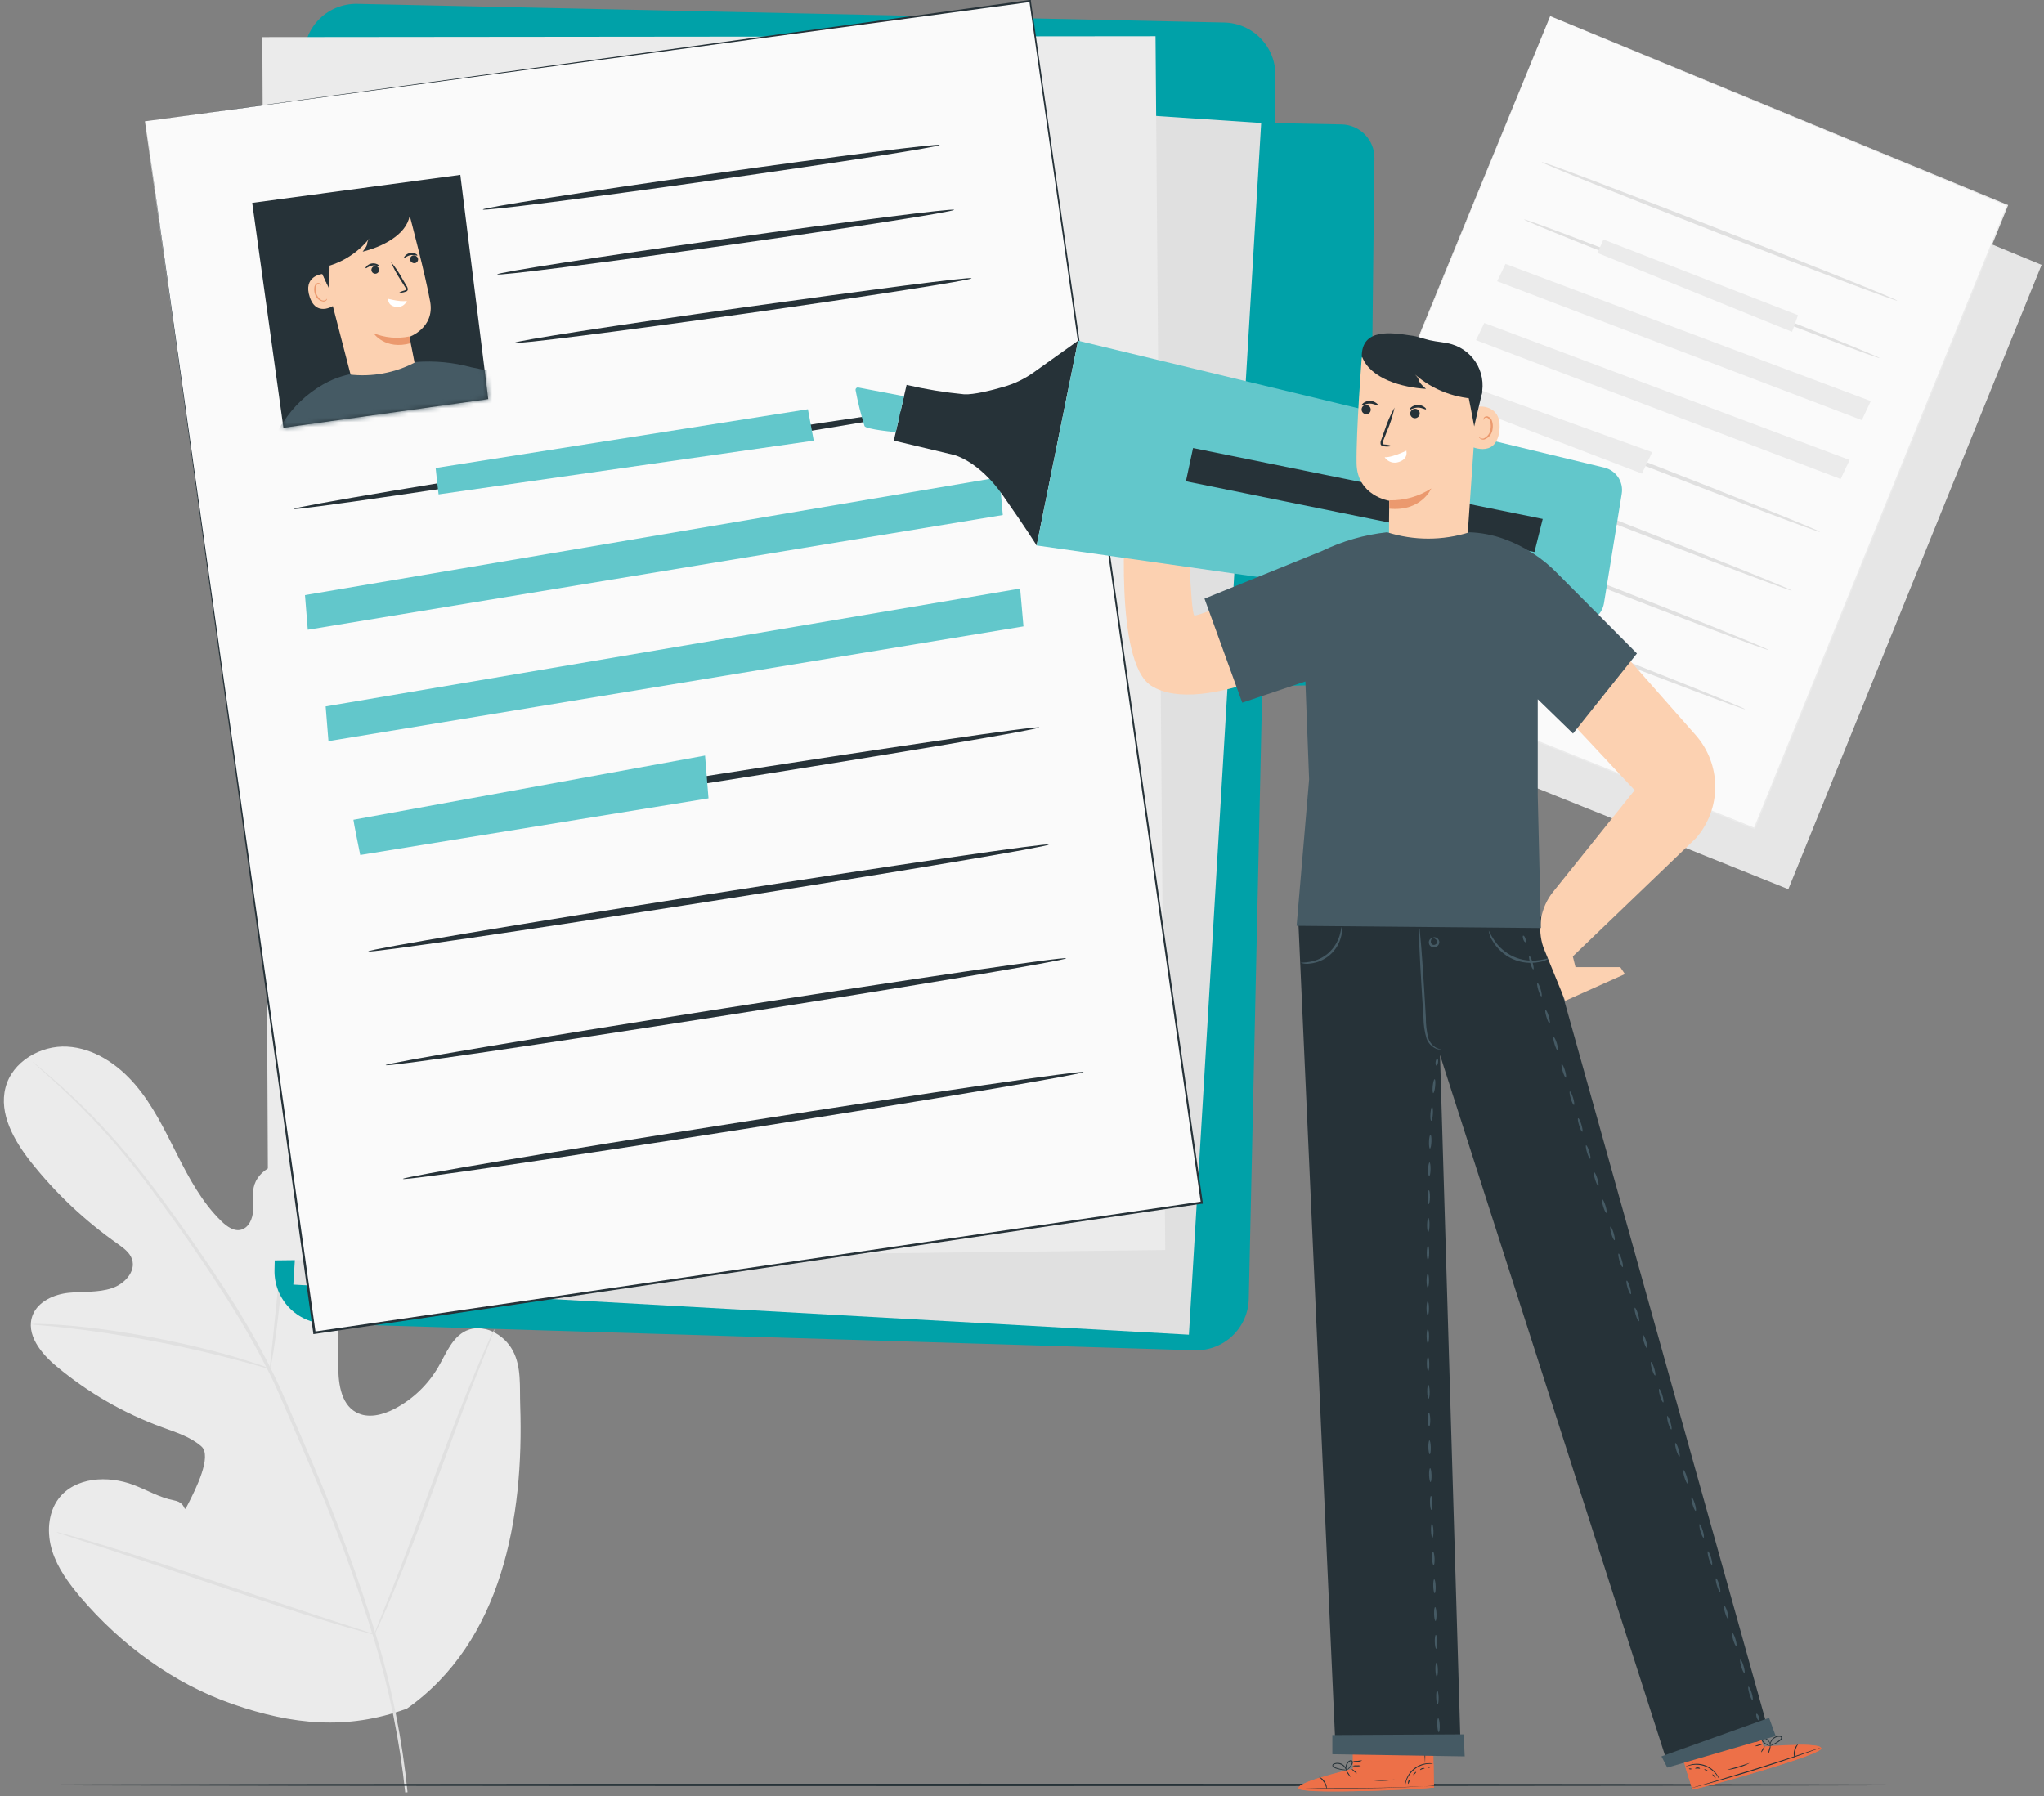 <svg width="438" height="385" viewBox="0 0 438 385" fill="none" xmlns="http://www.w3.org/2000/svg">
<rect x="0" y="0" width="438" height="385" fill="#808080" stroke="none"/>
<g clip-path="url(#clip0)">
<path d="M87.014 366.31C107.614 351.92 112.294 325.21 111.474 301.19C111.334 297.19 111.774 292.96 109.874 289.44C107.974 285.92 103.514 283.52 99.874 285.21C96.874 286.61 95.604 290.08 93.934 292.94C91.714 296.768 88.455 299.889 84.534 301.94C81.984 303.26 78.834 304.07 76.314 302.68C72.854 300.78 72.444 296 72.474 292.01C72.514 284.583 72.557 277.154 72.604 269.72C72.604 265.72 72.604 261.67 71.404 257.88C70.204 254.09 67.404 250.59 63.634 249.52C59.864 248.45 55.154 250.65 54.354 254.52C54.014 256.14 54.354 257.83 54.234 259.52C54.114 261.21 53.354 263.01 51.784 263.52C50.214 264.03 48.594 262.86 47.404 261.69C43.294 257.69 40.504 252.48 37.894 247.32C35.284 242.16 32.754 236.89 29.014 232.5C25.274 228.11 20.114 224.63 14.414 224.31C8.714 223.99 2.614 227.51 1.174 233.11C-0.266 238.71 3.004 244.43 6.574 248.98C11.9 255.708 18.172 261.629 25.194 266.56C26.444 267.46 27.814 268.42 28.294 269.9C29.154 272.55 26.634 275.19 24.014 276.07C21.014 277.07 17.824 276.75 14.714 277.07C11.604 277.39 8.194 278.9 7.024 281.79C5.384 285.9 8.794 290.13 12.194 292.9C18.913 298.496 26.544 302.893 34.754 305.9C37.694 306.98 40.754 307.9 43.144 309.98C45.534 312.06 41.834 319.33 40.404 322.14C38.974 324.95 40.404 322.14 37.334 321.57C34.264 321 31.514 319.33 28.584 318.23C23.114 316.16 16.034 316.54 12.524 321.23C10.224 324.34 10.014 328.68 11.184 332.39C12.354 336.1 14.714 339.29 17.184 342.24C25.964 352.54 37.184 360.83 49.914 365.24C62.644 369.65 74.394 370.84 87.024 366.24" fill="#EBEBEB"/>
<path d="M87.334 384.11C86.217 372.978 84.037 361.978 80.824 351.26C76.835 338.18 72.101 325.339 66.644 312.8L62.404 302.9C61.004 299.66 59.624 296.44 58.074 293.38C55.099 287.512 51.801 281.813 48.194 276.31C44.774 271.03 41.344 266.14 38.104 261.59C34.864 257.04 31.734 252.88 28.734 249.19C24.017 243.359 18.844 237.912 13.264 232.9C11.264 231.12 9.724 229.79 8.654 228.9L7.424 227.9C7.29 227.775 7.142 227.664 6.984 227.57C7.1 227.711 7.231 227.839 7.374 227.95L8.554 229.01C9.554 229.93 11.134 231.29 13.074 233.1C18.55 238.193 23.641 243.684 28.304 249.53C31.304 253.23 34.304 257.41 37.574 261.96C40.844 266.51 44.204 271.41 47.574 276.69C51.162 282.173 54.447 287.849 57.414 293.69C58.954 296.69 60.324 299.92 61.714 303.18L65.944 313.06C71.409 325.58 76.166 338.397 80.194 351.45C83.428 362.121 85.651 373.073 86.834 384.16" fill="#E0E0E0"/>
<path d="M57.864 293.36C58.058 292.81 58.189 292.24 58.254 291.66C58.464 290.56 58.714 288.96 58.994 286.97C59.554 282.97 60.144 277.49 60.774 271.42C61.404 265.35 62.074 259.9 62.694 255.9C63.004 253.9 63.264 252.33 63.464 251.22C63.602 250.654 63.676 250.073 63.684 249.49C63.461 250.028 63.293 250.588 63.184 251.16C62.904 252.25 62.554 253.84 62.184 255.81C61.434 259.75 60.674 265.25 60.054 271.33C59.434 277.41 58.894 282.76 58.474 286.9C58.274 288.77 58.104 290.34 57.974 291.61C57.872 292.188 57.835 292.775 57.864 293.36Z" fill="#E0E0E0"/>
<path d="M6.614 283.78C7.272 283.925 7.941 284.009 8.614 284.03C9.934 284.14 11.834 284.3 14.184 284.58C18.874 285.08 25.334 286.01 32.414 287.34C39.494 288.67 45.854 290.18 50.414 291.4C52.704 291.99 54.544 292.51 55.814 292.87C56.464 293.097 57.134 293.261 57.814 293.36C57.2 293.043 56.557 292.785 55.894 292.59C54.644 292.15 52.824 291.59 50.554 290.89C46.004 289.54 39.644 287.97 32.554 286.61C25.464 285.25 18.954 284.43 14.234 284.05C11.874 283.85 9.954 283.77 8.634 283.74C7.961 283.693 7.285 283.707 6.614 283.78Z" fill="#E0E0E0"/>
<path d="M80.194 350.31C80.194 350.31 80.344 350.11 80.554 349.69L81.424 347.83C82.184 346.22 83.214 343.83 84.424 340.92C86.894 335.05 90.054 326.83 93.424 317.72C96.794 308.61 99.874 300.36 102.214 294.45L105.014 287.45C105.314 286.69 105.564 286.06 105.764 285.54C105.868 285.325 105.942 285.096 105.984 284.86C105.842 285.051 105.724 285.26 105.634 285.48L104.754 287.33C104.004 288.95 102.974 291.33 101.754 294.25C99.284 300.12 96.124 308.34 92.754 317.46C89.384 326.58 86.314 334.81 83.964 340.72C82.814 343.6 81.874 345.96 81.164 347.72C80.864 348.48 80.614 349.11 80.414 349.63C80.317 349.849 80.243 350.076 80.194 350.31Z" fill="#E0E0E0"/>
<path d="M12.084 328.36C12.296 328.486 12.525 328.581 12.764 328.64L14.764 329.31L22.064 331.67C28.214 333.67 36.694 336.52 46.064 339.67C55.434 342.82 63.924 345.62 70.134 347.49C73.234 348.43 75.744 349.16 77.494 349.63L79.494 350.16C79.723 350.239 79.962 350.283 80.204 350.29C79.994 350.168 79.769 350.074 79.534 350.01L77.534 349.35L70.244 346.99C64.084 344.99 55.614 342.14 46.244 338.99C36.874 335.84 28.384 333.04 22.194 331.17C19.094 330.23 16.574 329.5 14.824 329.03L12.824 328.5C12.583 328.427 12.335 328.38 12.084 328.36Z" fill="#E0E0E0"/>
<path d="M339.394 16.28L284.354 150.69L383.164 190.38L437.354 56.84L339.394 16.28Z" fill="#E6E6E6"/>
<path d="M339.394 16.28L437.394 56.73H437.504L437.454 56.84C422.234 94.36 403.514 140.53 383.284 190.39L383.234 190.52H383.094L382.374 190.23L284.294 150.82H284.174L284.224 150.7L339.394 16.28L284.474 150.74L284.404 150.57L382.494 189.95L383.214 190.24L383.024 190.32C403.274 140.47 422.024 94.32 437.254 56.79L437.314 56.94L339.394 16.28Z" fill="#E6E6E6"/>
<path d="M332.185 3.45L277.145 137.87L375.955 177.55L430.155 44.01L332.185 3.45Z" fill="#FAFAFA"/>
<path d="M332.194 3.45L430.194 43.9H430.304V44.01L376.084 177.6L376.034 177.74L375.904 177.68L375.184 177.39L277.094 137.99L276.974 137.94L277.024 137.81L332.194 3.45L277.264 137.9L277.194 137.73L375.284 177.12L376.004 177.4L375.824 177.48C396.064 127.63 414.824 81.48 430.044 43.95L430.104 44.11L332.194 3.45Z" fill="#EBEBEB"/>
<path d="M406.564 64.44C406.474 64.67 389.344 58.2 368.304 49.99C347.264 41.78 330.304 34.99 330.354 34.74C330.404 34.49 347.574 40.98 368.614 49.19C389.654 57.4 406.654 64.22 406.564 64.44Z" fill="#E0E0E0"/>
<path d="M402.784 76.74C402.694 76.96 385.564 70.49 364.524 62.29C343.484 54.09 326.524 47.29 326.574 47.03C326.624 46.77 343.794 53.28 364.834 61.49C385.874 69.7 402.864 76.52 402.784 76.74Z" fill="#E0E0E0"/>
<path d="M390.004 114C389.924 114.22 372.784 107.75 351.744 99.55C330.704 91.35 313.744 84.55 313.804 84.29C313.864 84.03 331.014 90.54 352.064 98.74C373.114 106.94 390.094 113.78 390.004 114Z" fill="#E0E0E0"/>
<path d="M383.974 126.59C383.894 126.81 366.754 120.34 345.714 112.14C324.674 103.94 307.714 97.14 307.774 96.88C307.834 96.62 324.984 103.12 346.034 111.33C367.084 119.54 384.064 126.36 383.974 126.59Z" fill="#E0E0E0"/>
<path d="M378.964 139.3C378.874 139.52 361.744 133.05 340.704 124.85C319.664 116.65 302.704 109.85 302.764 109.59C302.824 109.33 319.974 115.84 341.024 124.04C362.074 132.24 379.054 139.08 378.964 139.3Z" fill="#E0E0E0"/>
<path d="M373.954 152.01C373.864 152.23 356.734 145.76 335.694 137.56C314.654 129.36 297.694 122.56 297.754 122.3C297.814 122.04 314.964 128.55 336.014 136.75C357.064 144.95 374.044 151.79 373.954 152.01Z" fill="#E0E0E0"/>
<path d="M343.594 51.33C343.344 51.85 342.324 54.21 342.324 54.21L384.014 71.12L385.284 67.54L343.594 51.33Z" fill="#EBEBEB"/>
<path d="M322.604 56.56C322.344 57.08 320.814 60.28 320.814 60.28L398.964 90.04L400.884 85.96L322.604 56.56Z" fill="#EBEBEB"/>
<path d="M318.064 69.22L316.284 72.9L394.424 102.66L396.344 98.58L318.064 69.22Z" fill="#EBEBEB"/>
<path d="M314.134 82.5C314.054 82.69 312.734 86.5 312.734 86.5L351.844 101.5L354.044 96.91L314.134 82.5Z" fill="#EBEBEB"/>
<path d="M416.314 382.54C416.314 382.69 323.474 382.8 208.994 382.8C94.514 382.8 1.644 382.69 1.644 382.54C1.644 382.39 94.464 382.28 208.994 382.28C323.524 382.28 416.314 382.4 416.314 382.54Z" fill="#263238"/>
<path d="M65.133 11.69C63.793 56.9 59.863 226.84 58.823 272.18C58.753 275.153 59.862 278.033 61.908 280.192C63.954 282.35 66.771 283.611 69.743 283.7L255.983 289.39C257.469 289.436 258.95 289.186 260.339 288.657C261.728 288.128 262.999 287.329 264.078 286.307C265.157 285.284 266.023 284.058 266.627 282.7C267.23 281.341 267.559 279.877 267.593 278.39L270.493 147.05L286.263 146.79C288.129 146.759 289.908 146.002 291.225 144.681C292.541 143.359 293.29 141.576 293.313 139.71L294.523 33.9C294.542 32.007 293.811 30.184 292.491 28.827C291.17 27.471 289.366 26.692 287.473 26.66L273.193 26.38L273.303 16.15C273.336 13.193 272.197 10.342 270.137 8.22C268.077 6.097 265.261 4.876 262.303 4.82L76.513 0.82C73.568 0.772 70.723 1.885 68.593 3.92C66.463 5.954 65.22 8.746 65.133 11.69Z" fill="#00A1A8"/>
<path d="M79.284 13.63L62.853 275.31L254.764 286.05L270.254 26.35L79.284 13.63Z" fill="#E0E0E0"/>
<path d="M56.214 7.95L57.494 270.14L249.694 267.9L247.614 7.76L56.214 7.95Z" fill="#EBEBEB"/>
<path d="M31.054 25.99L67.324 285.66L257.514 257.78L220.714 0.24L31.054 25.99Z" fill="#FAFAFA"/>
<path d="M31.054 25.99L220.684 -0.01H220.894V0.2C231.244 72.55 243.984 161.58 257.734 257.73V257.99H257.474L256.094 258.19L67.364 285.9H67.124V285.66C45.804 132.03 31.374 28.03 31.124 25.96L67.634 285.6L67.364 285.39L256.154 257.7L257.544 257.49L257.324 257.79C243.604 161.63 230.894 72.6 220.574 0.24L220.814 0.42L31.054 25.99Z" fill="#263238"/>
<path d="M208.764 86.16C208.834 86.59 176.234 92.06 135.954 98.39C95.674 104.72 62.954 109.49 62.954 109.07C62.954 108.65 95.484 103.17 135.764 96.84C176.044 90.51 208.694 85.74 208.764 86.16Z" fill="#263238"/>
<path d="M222.694 155.9C222.754 156.32 190.154 161.8 149.884 168.12C109.614 174.44 76.884 179.23 76.884 178.8C76.884 178.37 109.404 172.9 149.694 166.58C189.984 160.26 222.624 155.46 222.694 155.9Z" fill="#263238"/>
<path d="M224.724 181C224.784 181.43 192.184 186.9 151.914 193.22C111.644 199.54 78.914 204.33 78.914 203.9C78.914 203.47 111.434 198 151.724 191.68C192.014 185.36 224.654 180.57 224.724 181Z" fill="#263238"/>
<path d="M201.364 31.07C201.364 31.46 179.484 34.87 152.464 38.69C125.444 42.51 103.464 45.29 103.464 44.9C103.464 44.51 125.344 41.09 152.374 37.28C179.404 33.47 201.344 30.68 201.364 31.07Z" fill="#263238"/>
<path d="M204.454 44.97C204.454 45.36 182.574 48.78 155.554 52.59C128.534 56.4 106.554 59.19 106.554 58.8C106.554 58.41 128.424 55 155.454 51.18C182.484 47.36 204.444 44.58 204.454 44.97Z" fill="#263238"/>
<path d="M208.193 59.64C208.193 60.04 186.313 63.45 159.283 67.27C132.253 71.09 110.343 73.86 110.283 73.47C110.223 73.08 132.193 69.67 159.193 65.9C186.193 62.13 208.193 59.25 208.193 59.64Z" fill="#263238"/>
<path d="M228.454 205.38C228.524 205.8 195.924 211.28 155.644 217.6C115.364 223.92 82.644 228.71 82.644 228.28C82.644 227.85 115.174 222.38 155.454 216.06C195.734 209.74 228.384 204.95 228.454 205.38Z" fill="#263238"/>
<path d="M232.194 229.76C232.264 230.18 199.664 235.66 159.394 241.98C119.124 248.3 86.394 253.09 86.334 252.66C86.274 252.23 118.864 246.76 159.154 240.44C199.444 234.12 232.124 229.33 232.194 229.76Z" fill="#263238"/>
<path d="M93.353 100.3C93.433 101.3 93.984 105.96 93.984 105.96L174.374 94.44L173.124 87.71L93.353 100.3Z" fill="#62C7CB"/>
<path d="M65.353 127.54C65.444 128.54 65.954 134.97 65.954 134.97L214.884 110.38L214.174 102.28L65.353 127.54Z" fill="#62C7CB"/>
<path d="M69.784 151.4C69.874 152.4 70.384 158.84 70.384 158.84L219.314 134.25L218.604 126.14L69.784 151.4Z" fill="#62C7CB"/>
<path d="M75.733 175.69C75.733 176.06 77.193 183.24 77.193 183.24L151.823 171.1L151.083 161.93L75.733 175.69Z" fill="#62C7CB"/>
<path d="M54.044 43.48L60.734 91.68L104.624 85.54L98.644 37.48L54.044 43.48Z" fill="#263238"/>
<mask id="mask0" mask-type="alpha" maskUnits="userSpaceOnUse" x="54" y="37" width="51" height="55">
<path d="M54.044 43.48L60.734 91.68L104.624 85.54L98.644 37.48L54.044 43.48Z" fill="#E8505B"/>
</mask>
<g mask="url(#mask0)">
<path d="M75.934 83.4L89.194 79.82C88.984 78.23 87.734 72.19 87.734 72.19C87.734 72.19 93.164 70.28 92.184 64.68C91.204 59.08 87.854 46.44 87.854 46.44C84.43 45.678 80.865 45.84 77.526 46.913C74.187 47.985 71.193 49.927 68.854 52.54L68.144 53.33L75.934 83.4Z" fill="#FCD1B1"/>
<path d="M88.323 56.28C88.221 56.23 88.129 56.158 88.056 56.069C87.983 55.981 87.929 55.878 87.898 55.768C87.867 55.657 87.859 55.541 87.876 55.428C87.892 55.314 87.932 55.205 87.993 55.108C88.055 55.011 88.136 54.928 88.231 54.864C88.326 54.8 88.434 54.757 88.547 54.738C88.66 54.718 88.776 54.722 88.888 54.75C88.999 54.779 89.103 54.83 89.193 54.9C89.286 54.956 89.368 55.029 89.432 55.117C89.496 55.204 89.542 55.303 89.567 55.408C89.592 55.514 89.596 55.623 89.578 55.73C89.56 55.837 89.521 55.939 89.463 56.03C89.344 56.214 89.158 56.343 88.945 56.39C88.731 56.437 88.508 56.397 88.323 56.28Z" fill="#263238"/>
<path d="M89.443 54.751C89.373 54.87 88.743 54.55 87.973 54.691C87.203 54.831 86.723 55.331 86.623 55.251C86.523 55.17 86.623 55.02 86.833 54.791C87.113 54.488 87.486 54.287 87.893 54.221C88.298 54.154 88.713 54.213 89.083 54.391C89.363 54.541 89.473 54.7 89.443 54.751Z" fill="#263238"/>
<path d="M80.703 57.08C80.805 57.118 80.898 57.175 80.977 57.249C81.056 57.323 81.119 57.412 81.164 57.51C81.209 57.609 81.233 57.715 81.237 57.823C81.24 57.931 81.222 58.039 81.183 58.14C81.145 58.241 81.086 58.334 81.012 58.413C80.938 58.491 80.848 58.554 80.749 58.598C80.65 58.642 80.544 58.667 80.436 58.67C80.327 58.672 80.22 58.654 80.118 58.615C80.017 58.577 79.925 58.518 79.846 58.444C79.768 58.369 79.704 58.28 79.66 58.181C79.616 58.082 79.592 57.976 79.589 57.867C79.586 57.759 79.605 57.651 79.643 57.55C79.722 57.347 79.877 57.184 80.076 57.096C80.275 57.008 80.501 57.002 80.703 57.08Z" fill="#263238"/>
<path d="M81.193 56.991C81.123 57.101 80.493 56.781 79.733 56.921C78.973 57.061 78.473 57.571 78.373 57.481C78.273 57.391 78.373 57.261 78.583 57.021C78.874 56.732 79.247 56.539 79.652 56.47C80.056 56.4 80.472 56.456 80.843 56.631C81.133 56.781 81.253 56.901 81.193 56.991Z" fill="#263238"/>
<path d="M85.483 62.761C85.849 62.529 86.251 62.36 86.673 62.261C86.873 62.201 87.023 62.131 87.023 62.021C86.988 61.817 86.898 61.627 86.763 61.471L85.863 60.021C85.047 58.804 84.35 57.511 83.783 56.161C84.729 57.281 85.553 58.497 86.243 59.791L87.113 61.261C87.293 61.492 87.388 61.778 87.383 62.071C87.37 62.154 87.337 62.234 87.287 62.302C87.236 62.37 87.17 62.424 87.093 62.461C86.988 62.511 86.877 62.548 86.763 62.571C86.35 62.706 85.918 62.77 85.483 62.761Z" fill="#263238"/>
<path d="M83.193 64.081C82.303 63.751 85.623 64.841 87.193 64.471C87.007 64.923 86.674 65.298 86.247 65.536C85.82 65.774 85.325 65.86 84.843 65.781C82.983 65.481 83.193 64.081 83.193 64.081Z" fill="white"/>
<path d="M87.703 72.11C85.133 72.643 82.462 72.395 80.033 71.4C80.033 71.4 82.503 75.1 88.033 73.55L87.703 72.11Z" fill="#EB996E"/>
<path d="M69.063 58.73C68.933 58.73 64.843 59.2 66.393 63.73C67.943 68.26 72.053 65.231 72.023 65.1C71.993 64.971 69.063 58.73 69.063 58.73Z" fill="#FCD1B1"/>
<path d="M70.073 64.021C70.073 64.021 70.013 64.101 69.893 64.211C69.73 64.353 69.519 64.428 69.303 64.421C68.763 64.421 68.093 63.781 67.793 62.961C67.65 62.571 67.595 62.154 67.633 61.741C67.629 61.583 67.662 61.426 67.73 61.284C67.797 61.141 67.898 61.017 68.023 60.921C68.106 60.865 68.205 60.841 68.304 60.852C68.403 60.863 68.495 60.908 68.563 60.981C68.673 61.091 68.673 61.191 68.703 61.191C68.733 61.191 68.773 61.081 68.703 60.901C68.637 60.798 68.539 60.72 68.423 60.681C68.347 60.649 68.266 60.632 68.183 60.632C68.101 60.632 68.019 60.649 67.943 60.681C67.768 60.783 67.621 60.929 67.518 61.104C67.415 61.279 67.358 61.477 67.353 61.681C67.29 62.143 67.342 62.613 67.503 63.051C67.618 63.468 67.855 63.842 68.182 64.124C68.51 64.407 68.914 64.587 69.343 64.641C69.477 64.635 69.608 64.599 69.726 64.534C69.844 64.47 69.945 64.38 70.023 64.271C70.103 64.131 70.093 64.021 70.073 64.021Z" fill="#EB996E"/>
<path d="M87.773 46.281C87.043 50.391 81.773 52.941 77.713 53.931C79.303 51.931 78.193 52.48 79.153 51.09C76.506 54.412 72.749 56.666 68.573 57.441C68.081 56.553 67.772 55.575 67.665 54.565C67.558 53.556 67.656 52.535 67.951 51.563C68.247 50.592 68.735 49.69 69.387 48.912C70.038 48.133 70.84 47.493 71.743 47.031C72.933 46.42 74.253 46.13 75.483 45.6C76.483 45.151 77.483 44.52 78.543 44.151C81.743 43.05 86.913 41.151 87.773 46.281Z" fill="#263238"/>
<path d="M70.693 54.9C70.583 55.48 70.593 62.04 70.593 62.04L68.023 56.19L70.693 54.9Z" fill="#263238"/>
<path d="M49.653 106.75L60.763 90.38C62.875 87.134 65.722 84.431 69.073 82.49C70.847 81.449 72.774 80.693 74.783 80.251C79.718 80.852 84.717 79.919 89.103 77.581C93.102 77.273 97.124 77.655 100.993 78.71L122.993 83.191L119.813 102.49L108.193 100.9L110.713 118.02L117.633 143.02L75.273 151.38L71.513 128.21L68.433 111.52L63.433 118.62L49.653 106.75Z" fill="#455A64"/>
</g>
<path d="M289.884 379.06L289.834 369.86L307.054 369.66L307.274 383.11L306.204 383.19C301.454 383.51 282.034 384.49 278.844 383.56C275.294 382.53 289.884 379.06 289.884 379.06Z" fill="#ED7048"/>
<path d="M301.034 383.05C301.272 381.594 302.037 380.277 303.184 379.35C304.307 378.431 305.735 377.967 307.184 378.05L307.244 382.86L301.034 383.05Z" fill="#ED7048"/>
<path d="M282.753 381.01C282.753 381.01 277.643 382.55 278.293 383.39C278.943 384.23 298.613 383.98 307.293 383.11V382.72L284.353 383.21C284.353 383.21 283.763 381.04 282.753 381.01Z" fill="#ED7048"/>
<path d="M307.514 382.71H307.214L306.364 382.78L303.244 382.95C300.594 383.08 296.944 383.21 292.904 383.26C288.864 383.31 285.214 383.26 282.564 383.26L279.434 383.17H278.584H278.284H279.434H282.574C285.214 383.17 288.864 383.17 292.904 383.17C296.944 383.17 300.594 383 303.234 382.91L306.364 382.81H307.214L307.514 382.71Z" fill="#263238"/>
<path d="M284.314 383.48C284.173 382.962 283.972 382.461 283.714 381.99C283.401 381.556 283.038 381.16 282.634 380.81C283.176 381.001 283.626 381.391 283.894 381.9C284.22 382.359 284.369 382.92 284.314 383.48Z" fill="#263238"/>
<path d="M289.364 380.83C289.314 380.83 289.074 380.57 288.814 380.18C288.63 379.956 288.5 379.692 288.434 379.41C288.484 379.41 288.734 379.67 288.984 380.07C289.234 380.47 289.414 380.8 289.364 380.83Z" fill="#263238"/>
<path d="M290.754 380.08C290.754 380.08 290.434 379.94 290.134 379.68C289.834 379.42 289.624 379.17 289.664 379.13C289.704 379.09 289.974 379.26 290.274 379.52C290.574 379.78 290.784 380.04 290.754 380.08Z" fill="#263238"/>
<path d="M291.613 378.44C291.328 378.554 291.02 378.599 290.713 378.57C290.411 378.606 290.105 378.579 289.813 378.49C290.099 378.376 290.407 378.332 290.713 378.36C291.016 378.326 291.322 378.353 291.613 378.44Z" fill="#263238"/>
<path d="M291.903 377.29C291.609 377.492 291.26 377.601 290.903 377.6C290.565 377.659 290.216 377.614 289.903 377.47C290.234 377.413 290.568 377.386 290.903 377.39C291.233 377.33 291.568 377.296 291.903 377.29Z" fill="#263238"/>
<path d="M288.763 379.34C288.396 379.402 288.021 379.402 287.653 379.34C287.254 379.29 286.859 379.207 286.473 379.09C286.237 379.028 286.009 378.937 285.793 378.82C285.661 378.746 285.561 378.625 285.513 378.48C285.497 378.398 285.504 378.314 285.534 378.236C285.565 378.158 285.616 378.09 285.683 378.04C286.101 377.824 286.581 377.761 287.04 377.863C287.499 377.966 287.908 378.227 288.193 378.6C288.368 378.814 288.494 379.063 288.563 379.33C288.585 379.429 288.585 379.532 288.563 379.63C288.443 379.291 288.267 378.973 288.043 378.69C287.787 378.408 287.459 378.2 287.093 378.09C286.877 378.021 286.649 377.995 286.422 378.014C286.196 378.033 285.975 378.096 285.773 378.2C285.593 378.33 285.673 378.54 285.863 378.65C286.064 378.757 286.275 378.845 286.493 378.91C286.865 379.035 287.246 379.129 287.633 379.19C288.343 379.31 288.763 379.31 288.763 379.34Z" fill="#263238"/>
<path d="M288.474 379.4C288.34 379.167 288.29 378.895 288.334 378.63C288.368 378.34 288.471 378.063 288.634 377.82C288.724 377.655 288.855 377.515 289.014 377.413C289.173 377.312 289.355 377.252 289.544 377.24C289.657 377.262 289.758 377.328 289.823 377.423C289.889 377.519 289.914 377.636 289.894 377.75C289.869 377.928 289.808 378.098 289.714 378.25C289.571 378.496 289.396 378.721 289.194 378.92C289.028 379.127 288.811 379.286 288.564 379.38C288.564 379.38 288.784 379.18 289.084 378.82C289.263 378.616 289.418 378.391 289.544 378.15C289.694 377.92 289.794 377.5 289.544 377.45C289.294 377.4 288.984 377.71 288.814 377.93C288.663 378.146 288.56 378.391 288.514 378.65C288.479 378.899 288.466 379.15 288.474 379.4Z" fill="#263238"/>
<path d="M307.104 378C307.104 378 306.604 378 305.834 378.06C304.82 378.186 303.863 378.595 303.072 379.241C302.282 379.886 301.689 380.742 301.364 381.71C301.114 382.46 301.094 382.95 301.054 382.95C301.037 382.834 301.037 382.716 301.054 382.6C301.085 382.285 301.146 381.974 301.234 381.67C301.529 380.653 302.126 379.749 302.945 379.078C303.765 378.407 304.768 377.999 305.824 377.91C306.139 377.878 306.458 377.878 306.774 377.91C306.887 377.925 306.998 377.955 307.104 378Z" fill="#263238"/>
<path d="M305.193 370.9C305.4 373.251 305.46 375.612 305.373 377.97C305.18 375.619 305.12 373.258 305.193 370.9Z" fill="#263238"/>
<path d="M298.844 381.4C297.197 381.732 295.504 381.769 293.844 381.51C293.844 381.45 294.974 381.51 296.364 381.51C297.754 381.51 298.834 381.34 298.844 381.4Z" fill="#263238"/>
<path d="M302.194 381.35C302.194 381.35 302.104 381.59 301.994 381.85C301.884 382.11 301.824 382.34 301.764 382.33C301.704 382.32 301.674 382.06 301.764 381.76C301.854 381.46 302.194 381.31 302.194 381.35Z" fill="#263238"/>
<path d="M303.464 379.75C303.514 379.75 303.404 379.97 303.224 380.15C303.044 380.33 302.874 380.45 302.834 380.41C302.794 380.37 302.894 380.19 303.074 380.01C303.254 379.83 303.424 379.71 303.464 379.75Z" fill="#263238"/>
<path d="M305.273 379C305.273 379.06 305.033 379.06 304.783 379.15C304.533 379.24 304.353 379.38 304.303 379.34C304.253 379.3 304.403 379.07 304.713 378.96C305.023 378.85 305.293 378.95 305.273 379Z" fill="#263238"/>
<path d="M306.573 378.64C306.573 378.7 306.493 378.79 306.353 378.84C306.213 378.89 306.073 378.91 306.053 378.84C306.033 378.77 306.133 378.7 306.273 378.64C306.413 378.58 306.543 378.59 306.573 378.64Z" fill="#263238"/>
<path d="M377.904 374.31L375.094 365.55L358.664 370.7L362.664 383.55L363.664 383.3C368.284 382.13 387.044 377.03 389.794 375.16C392.854 373.08 377.904 374.31 377.904 374.31Z" fill="#ED7048"/>
<path d="M368.544 381.56C367.871 380.247 366.734 379.231 365.354 378.71C363.997 378.18 362.491 378.18 361.134 378.71L362.574 383.3L368.544 381.56Z" fill="#ED7048"/>
<path d="M385.283 373.95C385.283 373.95 390.623 373.83 390.283 374.83C389.943 375.83 371.153 381.69 362.643 383.55L362.563 383.18L384.513 376.52C384.513 376.52 384.343 374.29 385.283 373.95Z" fill="#ED7048"/>
<path d="M362.273 383.25L362.573 383.19L363.393 382.98L366.393 382.18C368.943 381.48 372.463 380.47 376.313 379.27C380.163 378.07 383.633 376.9 386.133 376.03L389.083 374.97L389.883 374.67C389.978 374.641 390.069 374.601 390.153 374.55L389.863 374.63L389.053 374.89L386.053 375.89C383.543 376.73 380.053 377.89 376.223 379.07C372.393 380.25 368.863 381.3 366.323 382.07L363.323 382.94L362.513 383.18C362.432 383.198 362.352 383.221 362.273 383.25Z" fill="#263238"/>
<path d="M384.564 376.78C384.546 376.244 384.587 375.708 384.684 375.18C384.846 374.669 385.067 374.179 385.344 373.72C384.886 374.064 384.576 374.567 384.474 375.13C384.308 375.674 384.34 376.258 384.564 376.78Z" fill="#263238"/>
<path d="M378.944 375.83C379.004 375.83 379.144 375.49 379.274 375.04C379.404 374.59 379.444 374.21 379.384 374.19C379.223 374.431 379.114 374.704 379.064 374.99C378.962 375.257 378.921 375.544 378.944 375.83Z" fill="#263238"/>
<path d="M377.394 375.55C377.444 375.55 377.654 375.32 377.854 374.98C378.054 374.64 378.184 374.33 378.134 374.3C378.084 374.27 377.884 374.53 377.674 374.87C377.464 375.21 377.344 375.52 377.394 375.55Z" fill="#263238"/>
<path d="M376.074 374.26C376.379 374.268 376.682 374.214 376.964 374.1C377.262 374.038 377.545 373.915 377.794 373.74C377.489 373.718 377.183 373.773 376.904 373.9C376.424 374.04 376.054 374.2 376.074 374.26Z" fill="#263238"/>
<path d="M375.443 373.25C375.768 373.356 376.118 373.356 376.443 373.25C376.797 373.202 377.128 373.049 377.393 372.81C377.053 372.859 376.719 372.939 376.393 373.05C376.072 373.091 375.754 373.157 375.443 373.25Z" fill="#263238"/>
<path d="M379.054 374.22C379.425 374.179 379.785 374.067 380.114 373.89C380.481 373.721 380.832 373.52 381.164 373.29C381.367 373.154 381.555 372.997 381.724 372.82C381.824 372.707 381.881 372.561 381.884 372.41C381.875 372.326 381.841 372.247 381.788 372.181C381.735 372.115 381.664 372.066 381.584 372.04C381.119 371.962 380.641 372.05 380.235 372.29C379.828 372.529 379.52 372.905 379.364 373.35C379.27 373.613 379.229 373.891 379.244 374.17C379.239 374.27 379.26 374.37 379.304 374.46C379.307 374.101 379.375 373.745 379.504 373.41C379.655 373.057 379.905 372.755 380.224 372.54C380.408 372.406 380.617 372.31 380.838 372.256C381.059 372.203 381.289 372.194 381.514 372.23C381.714 372.31 381.714 372.52 381.564 372.69C381.407 372.855 381.233 373.003 381.044 373.13C380.727 373.364 380.392 373.575 380.044 373.76C379.454 374.07 379.044 374.19 379.054 374.22Z" fill="#263238"/>
<path d="M379.344 374.19C379.405 373.93 379.37 373.656 379.244 373.42C379.128 373.152 378.945 372.918 378.714 372.74C378.582 372.617 378.422 372.528 378.247 372.481C378.073 372.434 377.89 372.43 377.714 372.47C377.664 372.497 377.619 372.534 377.583 372.579C377.548 372.623 377.521 372.674 377.505 372.729C377.489 372.784 377.485 372.842 377.491 372.899C377.498 372.955 377.516 373.01 377.544 373.06C377.617 373.223 377.727 373.366 377.864 373.48C378.078 373.667 378.313 373.828 378.564 373.96C378.785 374.104 379.04 374.186 379.304 374.2C379.304 374.2 379.034 374.08 378.634 373.83C378.405 373.688 378.191 373.524 377.994 373.34C377.784 373.16 377.554 372.79 377.804 372.66C377.952 372.633 378.105 372.639 378.25 372.679C378.396 372.719 378.53 372.791 378.644 372.89C378.855 373.047 379.029 373.249 379.154 373.48C379.245 373.708 379.309 373.947 379.344 374.19Z" fill="#263238"/>
<path d="M361.193 378.64C361.193 378.64 361.653 378.45 362.423 378.31C363.425 378.112 364.463 378.202 365.415 378.57C366.367 378.938 367.196 379.57 367.803 380.39C368.273 381.02 368.443 381.49 368.483 381.47C368.466 381.356 368.432 381.245 368.383 381.14C368.259 380.849 368.105 380.57 367.923 380.31C367.326 379.436 366.478 378.763 365.491 378.379C364.504 377.996 363.424 377.919 362.393 378.16C362.084 378.235 361.783 378.339 361.493 378.47C361.385 378.511 361.284 378.568 361.193 378.64Z" fill="#263238"/>
<path d="M360.773 371.27C361.3 373.569 361.968 375.833 362.773 378.05C362.529 376.894 362.222 375.753 361.853 374.63C361.561 373.489 361.201 372.367 360.773 371.27Z" fill="#263238"/>
<path d="M370.113 379.31C370.958 379.243 371.791 379.071 372.593 378.8C373.411 378.584 374.197 378.265 374.933 377.85C374.933 377.8 373.853 378.2 372.533 378.6C371.213 379 370.103 379.25 370.113 379.31Z" fill="#263238"/>
<path d="M366.894 380.31C366.894 380.31 367.054 380.51 367.234 380.72C367.414 380.93 367.554 381.13 367.604 381.11C367.654 381.09 367.604 380.83 367.394 380.58C367.184 380.33 366.914 380.26 366.894 380.31Z" fill="#263238"/>
<path d="M365.193 379.18C365.193 379.23 365.323 379.37 365.553 379.49C365.783 379.61 365.983 379.66 366.003 379.61C366.023 379.56 365.873 379.42 365.653 379.3C365.433 379.18 365.193 379.13 365.193 379.18Z" fill="#263238"/>
<path d="M363.254 379.03C363.254 379.08 363.494 379.03 363.764 379.03C364.034 379.03 364.254 379.12 364.284 379.03C364.314 378.94 364.104 378.8 363.774 378.79C363.444 378.78 363.194 378.98 363.254 379.03Z" fill="#263238"/>
<path d="M361.914 379.09C361.914 379.15 362.034 379.2 362.184 379.21C362.334 379.22 362.464 379.21 362.464 379.13C362.464 379.05 362.354 379.02 362.194 379.01C362.034 379 361.914 379.03 361.914 379.09Z" fill="#263238"/>
<path d="M278.164 196.45L286.204 375.1L313.024 375.66L308.574 226.1L357.174 377.44L379.094 371.44L330.184 196.45" fill="#263238"/>
<path d="M356.023 376.43L357.273 378.83L380.503 372.06L379.093 368.16L356.023 376.43Z" fill="#455A64"/>
<path d="M376.413 367.27C376.553 367.27 376.763 367.52 376.883 367.91C377.003 368.3 376.983 368.67 376.883 368.71C376.783 368.75 376.543 368.46 376.423 368.06C376.303 367.66 376.273 367.31 376.413 367.27Z" fill="#455A64"/>
<path d="M374.674 361.47C374.814 361.47 375.124 362.04 375.364 362.84C375.604 363.64 375.684 364.33 375.544 364.37C375.404 364.41 375.104 363.8 374.864 362.99C374.624 362.18 374.534 361.51 374.674 361.47Z" fill="#455A64"/>
<path d="M372.934 355.67C373.074 355.67 373.384 356.24 373.624 357.04C373.864 357.84 373.944 358.53 373.804 358.57C373.664 358.61 373.364 357.99 373.124 357.19C372.884 356.39 372.794 355.71 372.934 355.67Z" fill="#455A64"/>
<path d="M371.193 349.9C371.333 349.9 371.643 350.47 371.883 351.27C372.123 352.07 372.203 352.76 372.063 352.8C371.923 352.84 371.623 352.22 371.383 351.42C371.143 350.62 371.053 349.9 371.193 349.9Z" fill="#455A64"/>
<path d="M369.454 344.07C369.594 344.07 369.904 344.64 370.144 345.44C370.384 346.24 370.464 346.93 370.324 346.97C370.184 347.01 369.884 346.39 369.644 345.59C369.404 344.79 369.324 344.11 369.454 344.07Z" fill="#455A64"/>
<path d="M367.713 338.27C367.853 338.22 368.163 338.84 368.403 339.64C368.643 340.44 368.723 341.12 368.583 341.17C368.443 341.22 368.143 340.59 367.903 339.79C367.663 338.99 367.583 338.31 367.713 338.27Z" fill="#455A64"/>
<path d="M365.974 332.46C366.114 332.46 366.424 333.04 366.664 333.84C366.904 334.64 366.984 335.32 366.844 335.37C366.704 335.42 366.404 334.79 366.164 333.99C365.924 333.19 365.844 332.51 365.974 332.46Z" fill="#455A64"/>
<path d="M364.194 326.66C364.334 326.66 364.644 327.24 364.884 328.04C365.124 328.84 365.204 329.52 365.064 329.56C364.924 329.6 364.624 328.99 364.384 328.19C364.144 327.39 364.104 326.71 364.194 326.66Z" fill="#455A64"/>
<path d="M362.494 320.9C362.634 320.9 362.944 321.48 363.184 322.28C363.424 323.08 363.504 323.76 363.364 323.8C363.224 323.84 362.924 323.23 362.684 322.43C362.444 321.63 362.364 320.9 362.494 320.9Z" fill="#455A64"/>
<path d="M360.753 315.06C360.893 315.06 361.203 315.64 361.443 316.44C361.683 317.24 361.763 317.92 361.623 317.96C361.483 318 361.183 317.39 360.943 316.59C360.703 315.79 360.623 315.1 360.753 315.06Z" fill="#455A64"/>
<path d="M359.024 309.26C359.154 309.26 359.464 309.84 359.704 310.64C359.944 311.44 360.024 312.12 359.894 312.16C359.764 312.2 359.444 311.59 359.204 310.79C358.964 309.99 358.884 309.3 359.024 309.26Z" fill="#455A64"/>
<path d="M357.284 303.46C357.414 303.46 357.724 304.03 357.964 304.84C358.204 305.65 358.284 306.32 358.154 306.36C358.024 306.4 357.704 305.79 357.464 304.99C357.224 304.19 357.194 303.5 357.284 303.46Z" fill="#455A64"/>
<path d="M355.544 297.66C355.674 297.66 355.983 298.23 356.223 299.03C356.463 299.83 356.543 300.52 356.413 300.56C356.283 300.6 355.963 299.99 355.723 299.18C355.483 298.37 355.404 297.7 355.544 297.66Z" fill="#455A64"/>
<path d="M353.803 291.9C353.933 291.9 354.243 292.47 354.483 293.27C354.723 294.07 354.803 294.76 354.673 294.8C354.543 294.84 354.223 294.22 353.983 293.42C353.743 292.62 353.663 291.9 353.803 291.9Z" fill="#455A64"/>
<path d="M352.064 286.06C352.194 286.06 352.504 286.63 352.744 287.43C352.984 288.23 353.064 288.92 352.934 288.96C352.804 289 352.484 288.38 352.244 287.58C352.004 286.78 351.924 286.1 352.064 286.06Z" fill="#455A64"/>
<path d="M350.323 280.26C350.463 280.26 350.763 280.83 351.003 281.63C351.243 282.43 351.333 283.12 351.193 283.16C351.053 283.2 350.743 282.58 350.503 281.78C350.263 280.98 350.193 280.3 350.323 280.26Z" fill="#455A64"/>
<path d="M348.584 274.46C348.724 274.41 349.024 275.03 349.264 275.83C349.504 276.63 349.594 277.31 349.454 277.36C349.314 277.41 349.004 276.78 348.764 275.98C348.524 275.18 348.444 274.5 348.584 274.46Z" fill="#455A64"/>
<path d="M346.843 268.65C346.983 268.65 347.283 269.23 347.523 270.03C347.763 270.83 347.853 271.51 347.713 271.56C347.573 271.61 347.263 270.98 347.023 270.18C346.783 269.38 346.703 268.7 346.843 268.65Z" fill="#455A64"/>
<path d="M345.104 262.9C345.244 262.9 345.544 263.48 345.784 264.28C346.024 265.08 346.114 265.76 345.974 265.8C345.834 265.84 345.524 265.23 345.284 264.43C345.044 263.63 344.964 262.9 345.104 262.9Z" fill="#455A64"/>
<path d="M343.363 257.05C343.503 257.05 343.803 257.63 344.043 258.43C344.283 259.23 344.373 259.91 344.233 259.95C344.093 259.99 343.783 259.38 343.543 258.58C343.303 257.78 343.193 257.09 343.363 257.05Z" fill="#455A64"/>
<path d="M341.624 251.25C341.764 251.25 342.064 251.83 342.304 252.63C342.544 253.43 342.634 254.11 342.494 254.15C342.354 254.19 342.054 253.58 341.804 252.78C341.554 251.98 341.484 251.29 341.624 251.25Z" fill="#455A64"/>
<path d="M339.884 245.45C340.024 245.45 340.324 246.03 340.564 246.83C340.804 247.63 340.894 248.31 340.754 248.35C340.614 248.39 340.314 247.78 340.074 246.98C339.834 246.18 339.744 245.49 339.884 245.45Z" fill="#455A64"/>
<path d="M338.194 239.65C338.334 239.65 338.634 240.22 338.874 241.03C339.114 241.84 339.204 242.51 339.064 242.55C338.924 242.59 338.624 241.98 338.384 241.18C338.144 240.38 338.004 239.69 338.194 239.65Z" fill="#455A64"/>
<path d="M336.403 233.9C336.543 233.9 336.843 234.47 337.093 235.27C337.343 236.07 337.413 236.76 337.273 236.8C337.133 236.84 336.833 236.23 336.593 235.42C336.353 234.61 336.263 233.9 336.403 233.9Z" fill="#455A64"/>
<path d="M334.664 228.05C334.804 228.05 335.114 228.62 335.354 229.42C335.594 230.22 335.674 230.91 335.534 230.95C335.394 230.99 335.094 230.37 334.854 229.57C334.614 228.77 334.524 228.09 334.664 228.05Z" fill="#455A64"/>
<path d="M332.924 222.25C333.064 222.25 333.374 222.82 333.614 223.62C333.854 224.42 333.934 225.11 333.794 225.15C333.654 225.19 333.354 224.57 333.114 223.77C332.874 222.97 332.784 222.29 332.924 222.25Z" fill="#455A64"/>
<path d="M331.194 216.45C331.334 216.45 331.644 217.02 331.884 217.82C332.124 218.62 332.204 219.31 332.064 219.35C331.924 219.39 331.624 218.77 331.384 217.97C331.144 217.17 331.044 216.49 331.194 216.45Z" fill="#455A64"/>
<path d="M329.443 210.65C329.583 210.6 329.893 211.22 330.133 212.02C330.373 212.82 330.453 213.5 330.313 213.55C330.173 213.6 329.873 212.97 329.633 212.17C329.393 211.37 329.303 210.69 329.443 210.65Z" fill="#455A64"/>
<path d="M327.704 204.84C327.844 204.84 328.154 205.42 328.394 206.22C328.634 207.02 328.714 207.7 328.574 207.75C328.434 207.8 328.134 207.17 327.894 206.37C327.654 205.57 327.574 204.9 327.704 204.84Z" fill="#455A64"/>
<path d="M326.404 200.51C326.544 200.51 326.754 200.75 326.874 201.15C326.994 201.55 326.974 201.9 326.874 201.94C326.774 201.98 326.534 201.7 326.414 201.3C326.294 200.9 326.264 200.55 326.404 200.51Z" fill="#455A64"/>
<path d="M308.403 374.2C308.543 374.2 308.673 374.52 308.703 374.93C308.733 375.34 308.623 375.69 308.473 375.7C308.323 375.71 308.203 375.38 308.183 374.96C308.163 374.54 308.253 374.21 308.403 374.2Z" fill="#455A64"/>
<path d="M308.193 368.25C308.333 368.25 308.484 368.9 308.514 369.73C308.544 370.56 308.453 371.22 308.303 371.22C308.153 371.22 308.023 370.57 307.993 369.75C307.963 368.93 308.013 368.25 308.193 368.25Z" fill="#455A64"/>
<path d="M307.974 362.3C308.114 362.3 308.254 362.95 308.274 363.78C308.294 364.61 308.204 365.27 308.054 365.27C307.904 365.27 307.774 364.61 307.754 363.79C307.734 362.97 307.824 362.3 307.974 362.3Z" fill="#455A64"/>
<path d="M307.823 356.34C307.963 356.34 308.093 357 308.113 357.82C308.133 358.64 308.033 359.31 307.893 359.32C307.753 359.33 307.613 358.66 307.593 357.84C307.573 357.02 307.673 356.34 307.823 356.34Z" fill="#455A64"/>
<path d="M307.674 350.38C307.824 350.38 307.954 351.04 307.974 351.87C307.994 352.7 307.894 353.36 307.754 353.36C307.614 353.36 307.474 352.7 307.454 351.88C307.434 351.06 307.534 350.39 307.674 350.38Z" fill="#455A64"/>
<path d="M307.523 344.42C307.663 344.42 307.803 345.08 307.823 345.91C307.843 346.74 307.743 347.4 307.603 347.4C307.463 347.4 307.323 346.74 307.303 345.92C307.283 345.1 307.383 344.43 307.523 344.42Z" fill="#455A64"/>
<path d="M307.324 338.47C307.474 338.47 307.614 339.12 307.644 339.95C307.674 340.78 307.574 341.44 307.434 341.45C307.294 341.46 307.144 340.79 307.124 339.97C307.104 339.15 307.194 338.47 307.324 338.47Z" fill="#455A64"/>
<path d="M307.074 332.52C307.224 332.52 307.364 333.17 307.404 333.99C307.444 334.81 307.344 335.49 307.204 335.49C307.064 335.49 306.914 334.84 306.874 334.01C306.834 333.18 306.934 332.52 307.074 332.52Z" fill="#455A64"/>
<path d="M306.843 326.56C306.983 326.56 307.133 327.22 307.163 328.04C307.193 328.86 307.103 329.53 306.953 329.54C306.803 329.55 306.673 328.88 306.643 328.06C306.613 327.24 306.703 326.57 306.843 326.56Z" fill="#455A64"/>
<path d="M306.633 320.61C306.783 320.61 306.923 321.27 306.943 322.09C306.963 322.91 306.883 323.58 306.733 323.59C306.583 323.6 306.453 322.93 306.423 322.11C306.393 321.29 306.493 320.62 306.633 320.61Z" fill="#455A64"/>
<path d="M306.453 314.65C306.593 314.65 306.733 315.31 306.753 316.13C306.773 316.95 306.683 317.62 306.543 317.63C306.403 317.64 306.263 316.97 306.233 316.15C306.203 315.33 306.313 314.66 306.453 314.65Z" fill="#455A64"/>
<path d="M306.294 308.7C306.444 308.7 306.574 309.36 306.594 310.18C306.614 311 306.514 311.67 306.374 311.67C306.234 311.67 306.094 311.01 306.074 310.19C306.054 309.37 306.194 308.7 306.294 308.7Z" fill="#455A64"/>
<path d="M306.194 302.74C306.334 302.74 306.464 303.4 306.484 304.23C306.504 305.06 306.394 305.72 306.254 305.72C306.114 305.72 305.974 305.06 305.964 304.24C305.954 303.42 306.024 302.74 306.194 302.74Z" fill="#455A64"/>
<path d="M306.074 296.79C306.214 296.79 306.344 297.45 306.354 298.27C306.364 299.09 306.264 299.76 306.114 299.76C305.964 299.76 305.844 299.1 305.834 298.28C305.824 297.46 305.924 296.79 306.074 296.79Z" fill="#455A64"/>
<path d="M305.994 290.83C306.144 290.83 306.264 291.49 306.274 292.32C306.284 293.15 306.174 293.81 306.034 293.81C305.894 293.81 305.764 293.14 305.754 292.32C305.744 291.5 305.854 290.83 305.994 290.83Z" fill="#455A64"/>
<path d="M305.954 284.9C306.104 284.9 306.224 285.57 306.224 286.39C306.224 287.21 306.114 287.88 305.974 287.88C305.834 287.88 305.714 287.22 305.704 286.39C305.694 285.56 305.814 284.9 305.954 284.9Z" fill="#455A64"/>
<path d="M305.944 278.9C306.084 278.9 306.204 279.56 306.204 280.39C306.204 281.22 306.094 281.87 305.944 281.88C305.794 281.89 305.684 281.21 305.684 280.39C305.684 279.57 305.804 278.9 305.944 278.9Z" fill="#455A64"/>
<path d="M305.963 272.96C306.103 272.96 306.213 273.63 306.213 274.45C306.213 275.27 306.093 275.94 305.943 275.94C305.793 275.94 305.693 275.27 305.693 274.45C305.693 273.63 305.813 272.96 305.963 272.96Z" fill="#455A64"/>
<path d="M306.004 267C306.154 267 306.264 267.67 306.254 268.49C306.244 269.31 306.124 269.98 305.984 269.98C305.844 269.98 305.724 269.31 305.734 268.49C305.744 267.67 305.864 267 306.004 267Z" fill="#455A64"/>
<path d="M306.083 261.05C306.223 261.05 306.333 261.72 306.323 262.54C306.313 263.36 306.183 264.03 306.043 264.03C305.903 264.03 305.793 263.36 305.803 262.53C305.813 261.7 305.943 261.05 306.083 261.05Z" fill="#455A64"/>
<path d="M306.194 255.09C306.334 255.09 306.434 255.77 306.424 256.59C306.414 257.41 306.274 258.07 306.134 258.07C305.994 258.07 305.884 257.4 305.904 256.58C305.924 255.76 306.044 255.09 306.194 255.09Z" fill="#455A64"/>
<path d="M306.324 249.13C306.464 249.13 306.564 249.81 306.544 250.63C306.524 251.45 306.394 252.12 306.254 252.11C306.114 252.1 306.004 251.44 306.024 250.62C306.044 249.8 306.194 249.13 306.324 249.13Z" fill="#455A64"/>
<path d="M306.533 243.17C306.673 243.17 306.763 243.85 306.733 244.67C306.703 245.49 306.563 246.16 306.413 246.15C306.263 246.14 306.183 245.48 306.213 244.65C306.243 243.82 306.393 243.17 306.533 243.17Z" fill="#455A64"/>
<path d="M306.884 237.23C307.024 237.23 307.094 237.91 307.044 238.73C306.994 239.55 306.834 240.21 306.684 240.2C306.534 240.19 306.474 239.52 306.524 238.69C306.574 237.86 306.734 237.21 306.884 237.23Z" fill="#455A64"/>
<path d="M307.424 231.29C307.574 231.29 307.614 231.98 307.534 232.8C307.454 233.62 307.264 234.27 307.124 234.26C306.984 234.25 306.934 233.57 307.014 232.75C307.094 231.93 307.284 231.28 307.424 231.29Z" fill="#455A64"/>
<path d="M308.003 226.9C308.143 226.9 308.213 227.27 308.153 227.67C308.093 228.07 307.933 228.4 307.793 228.38C307.653 228.36 307.583 228.01 307.633 227.6C307.683 227.19 307.863 226.84 308.003 226.9Z" fill="#455A64"/>
<path d="M285.504 375.97L313.864 376.43L313.644 371.7L285.504 371.85V375.97Z" fill="#455A64"/>
<path d="M304.104 198.71C304.204 199.065 304.261 199.431 304.274 199.8C304.344 200.51 304.444 201.53 304.544 202.8C304.744 205.33 304.994 208.8 305.224 212.68C305.344 214.6 305.444 216.44 305.544 218.12C305.527 219.586 305.702 221.049 306.064 222.47C306.359 223.398 307.01 224.171 307.874 224.62C308.199 224.747 308.533 224.847 308.874 224.92C308.779 224.943 308.679 224.943 308.584 224.92C308.304 224.92 308.026 224.869 307.764 224.77C307.284 224.564 306.852 224.261 306.495 223.881C306.137 223.501 305.861 223.051 305.684 222.56C305.261 221.114 305.043 219.616 305.034 218.11C304.924 216.43 304.804 214.59 304.684 212.67C304.444 208.81 304.254 205.32 304.144 202.79C304.084 201.52 304.054 200.5 304.044 199.79C304.015 199.429 304.035 199.066 304.104 198.71Z" fill="#455A64"/>
<path d="M306.854 201.08C306.854 201.15 306.634 201.33 306.604 201.75C306.596 201.86 306.611 201.971 306.647 202.076C306.683 202.181 306.74 202.277 306.814 202.36C306.909 202.441 307.025 202.494 307.149 202.512C307.273 202.529 307.4 202.511 307.514 202.46C307.633 202.418 307.738 202.344 307.816 202.244C307.894 202.145 307.942 202.026 307.954 201.9C307.949 201.789 307.922 201.681 307.874 201.581C307.826 201.481 307.758 201.392 307.674 201.32C307.364 201.03 307.044 201.09 307.034 201.01C307.024 200.93 307.364 200.71 307.894 201.01C308.044 201.104 308.171 201.231 308.265 201.382C308.359 201.533 308.416 201.703 308.434 201.88C308.434 202.112 308.364 202.338 308.234 202.53C308.104 202.722 307.92 202.871 307.705 202.957C307.489 203.043 307.253 203.063 307.027 203.013C306.8 202.964 306.594 202.848 306.434 202.68C306.32 202.543 306.241 202.38 306.203 202.207C306.165 202.033 306.168 201.852 306.214 201.68C306.414 201.1 306.854 201.02 306.854 201.08Z" fill="#455A64"/>
<path d="M332.094 205.32C331.427 205.774 330.663 206.065 329.864 206.17C327.939 206.558 325.942 206.335 324.149 205.534C322.357 204.733 320.859 203.393 319.864 201.7C319.406 201.035 319.111 200.271 319.004 199.47C319.094 199.47 319.364 200.31 320.174 201.47C321.199 203.031 322.65 204.267 324.354 205.031C326.059 205.794 327.946 206.054 329.794 205.78C331.194 205.61 332.064 205.24 332.094 205.32Z" fill="#455A64"/>
<path d="M287.494 198.71C287.625 199.355 287.591 200.022 287.394 200.65C287.031 202.201 286.192 203.6 284.994 204.65C283.788 205.702 282.285 206.352 280.694 206.51C280.047 206.622 279.383 206.567 278.764 206.35C278.764 206.26 279.514 206.35 280.654 206.14C282.135 205.894 283.519 205.243 284.654 204.26C285.771 203.258 286.597 201.973 287.044 200.54C287.384 199.45 287.404 198.71 287.494 198.71Z" fill="#455A64"/>
<path d="M283.503 121.04C283.503 121.04 256.783 132.34 255.933 131.91C255.083 131.48 254.483 109.96 254.483 109.96H241.193C241.193 109.96 238.673 141.88 246.683 146.96C257.633 153.96 284.143 139.4 284.143 139.4L283.503 121.04Z" fill="#FCD1B1"/>
<path d="M194.274 82.49L191.534 94.43L204.354 97.48C204.354 97.48 209.624 98.65 214.864 106.12C220.104 113.59 222.134 116.9 222.134 116.9L231.014 73.02L221.374 79.9C219.463 81.244 217.34 82.258 215.094 82.9C212.344 83.7 208.674 84.61 206.624 84.51C202.467 84.11 198.342 83.435 194.274 82.49Z" fill="#263238"/>
<path d="M338.124 133.42L222.134 116.9L231.014 73.02L343.794 100.22C345.008 100.512 346.067 101.253 346.757 102.293C347.447 103.334 347.718 104.598 347.514 105.83L343.704 129.31C343.485 130.583 342.782 131.722 341.741 132.489C340.701 133.255 339.405 133.589 338.124 133.42Z" fill="#62C7CB"/>
<path d="M183.924 83.05C183.843 83.035 183.761 83.041 183.683 83.065C183.605 83.09 183.535 83.133 183.477 83.192C183.42 83.25 183.378 83.321 183.355 83.399C183.332 83.477 183.328 83.56 183.344 83.64C183.829 86.235 184.467 88.8 185.254 91.32C185.524 92.01 191.944 92.63 191.944 92.63L193.714 84.92L183.924 83.05Z" fill="#62C7CB"/>
<path d="M328.814 118.31L330.584 111.22L255.654 96.02L254.124 103.15L328.814 118.31Z" fill="#263238"/>
<path d="M314.254 118.07L297.694 116.74C297.584 114.81 297.694 107.33 297.694 107.33C297.694 107.33 290.804 106.26 290.694 99.33C290.584 92.4 291.804 76.63 291.804 76.63C295.716 74.944 300.008 74.333 304.236 74.86C308.464 75.388 312.475 77.034 315.854 79.63L316.854 80.42L314.254 118.07Z" fill="#FCD1B1"/>
<path d="M293.444 88.5C293.623 88.318 293.725 88.075 293.73 87.82C293.735 87.565 293.643 87.318 293.471 87.129C293.3 86.94 293.063 86.823 292.809 86.803C292.555 86.783 292.303 86.86 292.104 87.02C292.006 87.108 291.926 87.215 291.869 87.335C291.812 87.454 291.779 87.583 291.773 87.716C291.766 87.848 291.786 87.98 291.831 88.104C291.876 88.228 291.945 88.343 292.034 88.44C292.213 88.635 292.462 88.75 292.727 88.761C292.991 88.772 293.249 88.679 293.444 88.5Z" fill="#263238"/>
<path d="M291.774 86.9C291.884 87.02 292.564 86.5 293.504 86.5C294.444 86.5 295.144 86.98 295.254 86.86C295.364 86.74 295.194 86.59 294.894 86.36C294.488 86.072 294.002 85.918 293.504 85.92C293.004 85.925 292.519 86.094 292.124 86.4C291.824 86.66 291.724 86.9 291.774 86.9Z" fill="#263238"/>
<path d="M302.703 87.76C302.585 87.826 302.482 87.915 302.4 88.022C302.317 88.129 302.257 88.251 302.223 88.382C302.19 88.512 302.182 88.648 302.203 88.782C302.223 88.915 302.27 89.043 302.341 89.158C302.412 89.273 302.505 89.372 302.615 89.45C302.726 89.528 302.851 89.582 302.983 89.611C303.115 89.639 303.251 89.64 303.383 89.614C303.516 89.588 303.642 89.536 303.753 89.46C303.978 89.321 304.139 89.1 304.201 88.843C304.262 88.586 304.22 88.316 304.083 88.09C304.015 87.977 303.924 87.879 303.818 87.802C303.711 87.724 303.59 87.668 303.462 87.638C303.334 87.607 303.201 87.602 303.07 87.623C302.94 87.644 302.815 87.691 302.703 87.76Z" fill="#263238"/>
<path d="M302.084 87.77C302.184 87.89 302.864 87.37 303.814 87.36C304.764 87.35 305.454 87.85 305.554 87.73C305.654 87.61 305.504 87.46 305.204 87.23C304.798 86.935 304.306 86.781 303.804 86.79C303.306 86.796 302.823 86.961 302.424 87.26C302.134 87.5 302.024 87.72 302.084 87.77Z" fill="#263238"/>
<path d="M298.273 95.59C297.785 95.399 297.267 95.291 296.743 95.27C296.493 95.27 296.303 95.19 296.283 95.05C296.273 94.802 296.332 94.556 296.453 94.34C296.703 93.72 296.953 93.08 297.213 92.41C297.921 90.782 298.463 89.087 298.833 87.35C297.961 88.897 297.247 90.529 296.703 92.22C296.463 92.89 296.223 93.53 295.993 94.22C295.842 94.53 295.793 94.88 295.853 95.22C295.89 95.314 295.949 95.397 296.023 95.465C296.098 95.532 296.187 95.582 296.283 95.61C296.421 95.646 296.561 95.666 296.703 95.67C297.227 95.737 297.759 95.71 298.273 95.59Z" fill="#263238"/>
<path d="M301.354 96.64C302.354 96.05 298.634 98.09 296.704 97.99C297.032 98.482 297.517 98.849 298.08 99.03C298.643 99.212 299.25 99.198 299.804 98.99C301.864 98.28 301.354 96.64 301.354 96.64Z" fill="white"/>
<path d="M297.714 107.23C300.901 107.296 304.035 106.408 306.714 104.68C306.714 104.68 304.594 109.68 297.714 109.02V107.23Z" fill="#EB996E"/>
<path d="M316.954 87.14C317.104 87.09 322.084 86.76 321.264 92.56C320.444 98.36 314.844 95.62 314.854 95.45C314.864 95.28 316.954 87.14 316.954 87.14Z" fill="#FCD1B1"/>
<path d="M316.923 93.66C316.923 93.66 317.013 93.75 317.173 93.85C317.286 93.919 317.411 93.965 317.541 93.986C317.672 94.007 317.805 94.001 317.933 93.97C318.343 93.788 318.696 93.498 318.954 93.132C319.213 92.766 319.368 92.337 319.403 91.89C319.487 91.394 319.463 90.886 319.333 90.4C319.304 90.212 319.23 90.033 319.116 89.88C319.003 89.727 318.855 89.603 318.683 89.52C318.571 89.473 318.446 89.467 318.33 89.501C318.213 89.536 318.112 89.61 318.043 89.71C317.943 89.86 317.963 89.98 317.933 89.99C317.903 90 317.823 89.88 317.933 89.64C317.983 89.499 318.083 89.382 318.213 89.31C318.391 89.214 318.598 89.189 318.793 89.24C319.018 89.318 319.22 89.45 319.382 89.624C319.544 89.799 319.661 90.01 319.723 90.24C319.895 90.779 319.937 91.352 319.843 91.91C319.798 92.432 319.6 92.93 319.272 93.339C318.945 93.749 318.503 94.052 318.003 94.21C317.841 94.234 317.676 94.22 317.519 94.17C317.363 94.12 317.221 94.034 317.103 93.92C316.913 93.81 316.903 93.67 316.923 93.66Z" fill="#EB996E"/>
<path d="M291.874 76.46C293.664 81.19 300.524 83.06 305.564 83.34C303.234 81.29 304.674 81.72 303.234 80.28C307.122 83.644 312.093 85.493 317.234 85.49C317.62 84.322 317.767 83.088 317.668 81.862C317.569 80.636 317.225 79.442 316.656 78.351C316.087 77.26 315.305 76.295 314.357 75.511C313.408 74.728 312.313 74.143 311.134 73.79C309.584 73.32 307.934 73.28 306.354 72.91C305.024 72.6 303.744 72.07 302.354 71.91C298.294 71.31 291.704 70.21 291.814 76.5" fill="#263238"/>
<path d="M314.193 82.9C314.453 83.57 315.903 91.39 315.903 91.39L317.663 83.85L314.193 82.9Z" fill="#263238"/>
<path d="M363.444 179.61C366.107 176.548 367.566 172.623 367.552 168.565C367.537 164.507 366.049 160.593 363.364 157.55L336.624 127.23L329.464 147.23C329.954 147.55 350.284 169.35 350.284 169.35L332.814 191.13C331.487 192.781 330.601 194.741 330.237 196.827C329.873 198.913 330.044 201.058 330.734 203.06L335.404 214.49L348.194 208.76L347.194 207.27H337.604L337.034 204.97L363.444 179.61Z" fill="#FCD1B1"/>
<path d="M350.773 140.05L333.884 123.05C330.629 119.649 326.627 117.054 322.194 115.47C319.843 114.631 317.378 114.159 314.884 114.07C309.141 115.89 302.976 115.89 297.234 114.07C292.399 114.598 287.691 115.951 283.314 118.07L258.104 128.3L266.194 150.6L279.724 146.05L280.523 167.05L277.844 198.42L330.194 198.9L329.514 170.44V149.86L337.074 157.21L350.773 140.05Z" fill="#455A64"/>
</g>
<defs>
<clipPath id="clip0">
<rect width="436.64" height="384.16" fill="white" transform="translate(0.874)"/>
</clipPath>
</defs>
</svg>
